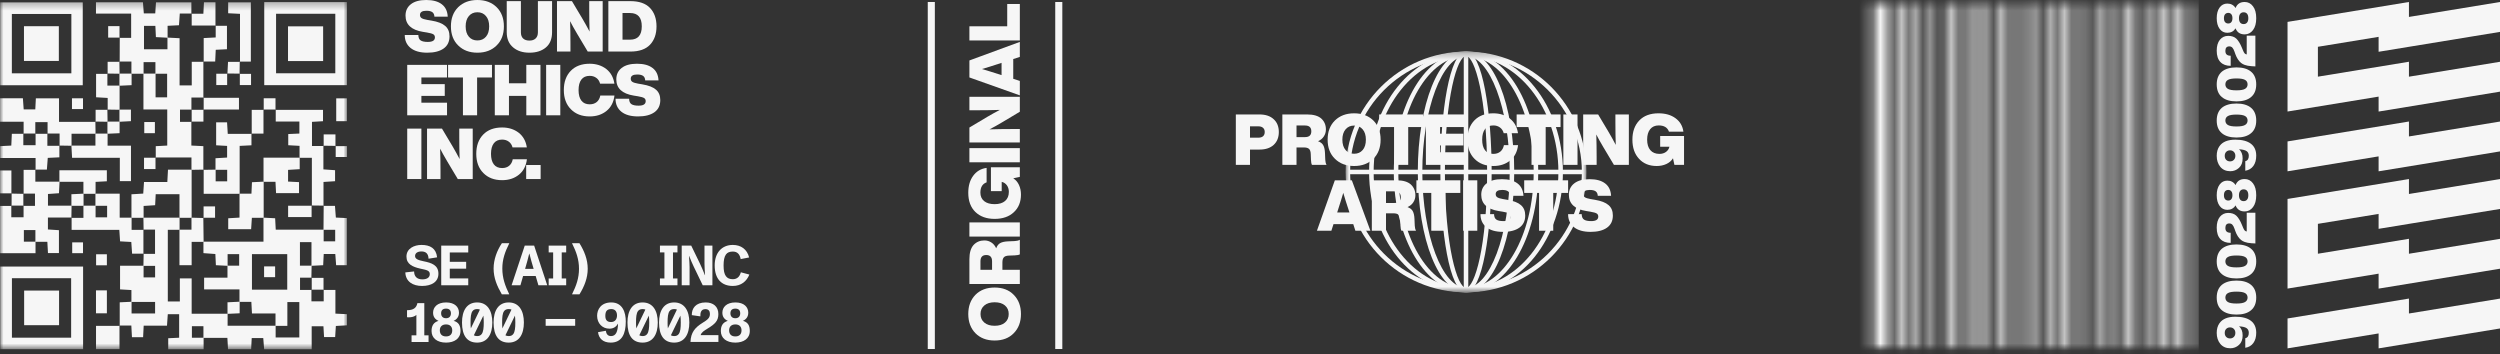 <svg width="353" height="50" viewBox="0 0 353 50" fill="none" xmlns="http://www.w3.org/2000/svg">
<rect x="0" y="0" width="353" height="50" fill="#333333" stroke="none"/>
<g clip-path="url(#clip0_642_3851)">
<mask id="mask0_642_3851" style="mask-type:luminance" maskUnits="userSpaceOnUse" x="0" y="0" width="49" height="50">
<path d="M49 0.28H0V49.316H49V0.28Z" fill="white"/>
</mask>
<g mask="url(#mask0_642_3851)">
<path d="M28.75 47.69V49.314H23.753V47.76C24.26 47.734 24.74 47.711 25.295 47.685V44.368H23.692C23.658 44.855 23.624 45.363 23.581 45.984H20.288C20.258 46.58 20.234 47.06 20.207 47.611H18.631C18.606 47.139 18.58 46.631 18.544 45.969H16.866L16.904 46.008V42.688C17.494 42.659 18.036 42.633 18.578 42.608C18.578 43.156 18.578 43.707 18.578 44.26H21.899V42.629H18.557V40.955C18.029 40.926 17.521 40.896 16.953 40.862V37.521C18.055 37.521 19.165 37.521 20.273 37.521C20.273 38.072 20.273 38.623 20.273 39.171H21.901V37.54H20.251C20.262 36.966 20.273 36.392 20.285 35.816L20.243 35.85H21.891V32.424H20.243L20.277 32.458C20.268 31.884 20.258 31.31 20.249 30.736C21.953 30.736 23.654 30.736 25.357 30.736C25.357 31.308 25.357 31.88 25.357 32.45H23.694V42.567H25.395V39.307H27.062V44.298H32.138V45.995C34.464 45.995 36.693 45.995 38.921 45.995C38.921 46.543 38.921 47.09 38.921 47.653H42.264V42.65H40.575V46.014H38.902V44.264H35.578C35.544 43.647 35.517 43.141 35.489 42.62H33.813V40.864H28.821V39.203H32.119C32.119 38.561 32.119 38.036 32.119 37.511C32.669 37.511 33.22 37.511 33.769 37.511V35.882H32.138V37.532C31.591 37.504 31.045 37.474 30.483 37.447C30.456 36.871 30.435 36.39 30.409 35.867C29.841 35.824 29.333 35.786 28.725 35.742V34.123H37.203V30.732C37.749 30.759 38.294 30.789 38.851 30.819C38.88 31.395 38.906 31.874 38.934 32.429C41.228 32.429 43.463 32.429 45.7 32.429C45.7 32.979 45.7 33.53 45.7 34.079H47.328V32.448H45.678L45.704 29.029L45.67 29.071H47.297C47.341 29.645 47.38 30.153 47.422 30.719C47.947 30.744 48.428 30.768 48.983 30.796V37.449H47.462C47.424 36.932 47.386 36.424 47.343 35.865H45.71C45.685 36.388 45.661 36.868 45.632 37.447C45.075 37.477 44.526 37.504 43.98 37.532C43.98 36.416 43.98 35.299 43.98 34.187H42.351V37.513H44.001L43.967 39.237L44.009 39.203H42.364V40.934H44.009L43.975 40.9V42.546H45.706V40.9L45.672 40.943H47.36V44.283C47.96 44.313 48.441 44.336 48.991 44.364V45.935C48.511 45.963 48.003 45.991 47.424 46.025C47.392 46.541 47.36 47.024 47.324 47.594H45.757C45.73 47.113 45.702 46.631 45.668 46.067H44.009V49.314H37.296C37.256 48.806 37.218 48.298 37.173 47.739H35.542C35.514 48.266 35.491 48.748 35.463 49.303H32.195C32.17 48.831 32.14 48.323 32.106 47.711C30.96 47.711 29.843 47.711 28.725 47.711C28.725 47.16 28.725 46.609 28.725 46.061H27.096V47.692H28.746L28.75 47.69ZM40.558 40.898V35.884H35.576V40.898H40.558Z" fill="#F6F6F6"/>
<path d="M16.898 8.722C16.902 7.584 16.907 6.447 16.911 5.309L16.873 5.347H18.518V1.92H13.551V0.306H20.181C20.222 0.824 20.262 1.333 20.307 1.89H21.921C21.955 1.405 21.989 0.897 22.027 0.318H27.022V1.941L27.064 1.907H25.387C25.344 2.528 25.308 3.034 25.272 3.565C24.689 3.593 24.183 3.619 23.664 3.644C23.664 4.282 23.664 4.803 23.664 5.326C23.12 5.298 22.573 5.269 22.014 5.239C21.987 4.663 21.963 4.184 21.938 3.655H20.332V6.953H23.645V5.307C24.192 5.335 24.738 5.364 25.357 5.396V12.06H27.075V8.724H28.759L28.716 8.69C28.716 10.397 28.716 12.103 28.716 13.81L28.759 13.776H27.028V15.507L27.062 15.473H25.416V17.204H27.062L27.02 17.17V20.551C27.619 20.581 28.1 20.606 28.714 20.636V23.985L28.757 23.951L27.035 23.979V22.237H21.955L21.993 22.275V20.64C22.622 20.606 23.103 20.581 23.615 20.553V15.458H20.254C20.254 13.689 20.254 12.043 20.254 10.395C20.826 10.395 21.398 10.395 21.967 10.395V13.742H23.598V10.414C22.999 10.414 22.474 10.414 21.946 10.414C21.946 9.872 21.946 9.33 21.946 8.775H20.273V10.412C19.701 10.412 19.129 10.412 18.557 10.414V8.692H16.854L16.896 8.726L16.898 8.722Z" fill="#F6F6F6"/>
<path d="M37.312 0.282H48.992V12.024H37.312V0.282ZM38.981 1.943V10.346H47.346V1.943H38.981Z" fill="#F6F6F6"/>
<path d="M11.733 37.638V49.306H0.03V37.638H11.733ZM10.045 47.681V39.282H1.682V47.681H10.047H10.045Z" fill="#F6F6F6"/>
<path d="M11.684 12.037H0.019V0.327H11.684V12.035V12.037ZM10.077 1.973H1.673V10.353H10.077V1.973Z" fill="#F6F6F6"/>
<path d="M5.016 34.125V35.752H0.011V29.075H1.631L1.597 29.033V30.678H3.328V29.033L3.294 29.067H4.94V27.336H3.294L3.336 27.37V23.987H5.025L4.991 23.944V25.648H8.41C8.382 26.192 8.355 26.736 8.327 27.283C7.727 27.325 7.221 27.359 6.773 27.391V29.037H10.107C10.098 29.611 10.088 30.185 10.079 30.759L10.113 30.717H6.766V32.399C7.249 32.431 7.755 32.465 8.321 32.503V35.737H6.773C6.747 35.263 6.717 34.753 6.685 34.14C6.103 34.14 5.55 34.14 4.999 34.14C4.999 33.59 4.999 33.039 4.999 32.49H3.37V34.121H5.02L5.016 34.125Z" fill="#F6F6F6"/>
<path d="M3.336 18.894V17.191H0V13.878H3.232C3.268 14.376 3.304 14.884 3.345 15.447H4.984C5.01 14.929 5.035 14.446 5.063 13.887H8.333V17.206H13.5L13.466 17.163C13.475 17.738 13.485 18.312 13.494 18.886H10.102V20.581C9.528 20.572 8.954 20.564 8.38 20.553L8.414 20.587V18.856H6.683L6.717 18.89V17.244H4.986V18.89L5.02 18.856H3.289L3.332 18.89L3.336 18.894Z" fill="#F6F6F6"/>
<path d="M45.664 20.572V23.917C46.242 23.957 46.748 23.991 47.312 24.032V25.586C46.81 25.618 46.302 25.652 45.679 25.692C45.679 26.843 45.679 27.959 45.679 29.075L45.713 29.033C45.141 29.026 44.569 29.02 43.997 29.014L44.035 29.052V22.277H42.296C42.296 21.727 42.296 21.176 42.296 20.593C41.683 20.559 41.175 20.532 40.701 20.506V18.928C41.277 18.903 41.783 18.879 42.274 18.856V17.157H38.934V15.471L38.9 15.513H45.609V17.114C45.136 17.142 44.628 17.172 44.052 17.206V20.612H45.702L45.664 20.574V20.572Z" fill="#F6F6F6"/>
<path d="M20.29 35.816H18.652C18.612 35.244 18.576 34.738 18.538 34.166C18.023 34.138 17.542 34.111 16.956 34.079C16.921 33.579 16.89 33.071 16.847 32.458H10.111C10.111 31.812 10.111 31.268 10.111 30.721L10.077 30.764H11.78V29.041C12.352 29.041 12.924 29.041 13.496 29.041C13.496 29.592 13.496 30.143 13.496 30.691H15.125V29.061H13.475C13.475 28.488 13.475 27.916 13.475 27.345H16.9V30.734H18.582V32.456H20.285L20.251 32.422V35.848L20.294 35.814L20.29 35.816Z" fill="#F6F6F6"/>
<path d="M28.719 23.981C29.295 23.972 29.873 23.963 30.45 23.955C30.45 24.506 30.45 25.056 30.45 25.605H32.079V23.974H30.428V22.345C31.017 22.309 31.502 22.279 32.068 22.245V20.602C31.6 20.576 31.092 20.547 30.52 20.515V17.276H32.062C32.089 17.746 32.121 18.256 32.159 18.903H35.54L35.506 18.86V20.515C34.875 20.547 34.396 20.572 33.839 20.6V27.366H28.759V23.949L28.717 23.983L28.719 23.981Z" fill="#F6F6F6"/>
<path d="M5.025 23.989V22.305H0.021V20.636C0.508 20.61 0.989 20.587 1.595 20.555C1.618 20.051 1.642 19.545 1.672 18.894C2.246 18.894 2.792 18.894 3.336 18.894L3.294 18.86V20.506H5.025V18.86L4.991 18.894H6.722L6.688 18.86V20.591H8.419L8.384 20.557V22.214C7.751 22.243 7.268 22.267 6.745 22.292C6.703 22.86 6.662 23.368 6.62 23.949H4.993L5.027 23.991L5.025 23.989Z" fill="#F6F6F6"/>
<path d="M33.888 8.732V1.954C33.293 1.924 32.787 1.898 32.217 1.871V0.321H35.419V8.698C34.888 8.698 34.369 8.698 33.85 8.698L33.888 8.732Z" fill="#F6F6F6"/>
<path d="M16.871 45.969V49.3H13.558V46.008C14.689 46.008 15.799 46.008 16.909 46.008L16.871 45.969Z" fill="#F6F6F6"/>
<path d="M30.422 3.644H32.047V6.951C31.534 6.976 31.056 7 30.463 7.03C30.439 7.542 30.414 8.046 30.384 8.69C29.81 8.69 29.263 8.69 28.719 8.69L28.761 8.725V5.375C29.406 5.341 29.912 5.315 30.456 5.288V3.604L30.422 3.646V3.644Z" fill="#F6F6F6"/>
<path d="M15.204 15.505V13.83C14.644 13.798 14.136 13.768 13.568 13.734V10.427H15.197L15.163 10.384V12.088H16.886C16.886 13.226 16.886 14.364 16.886 15.499C16.312 15.491 15.738 15.48 15.163 15.472L15.206 15.505H15.204Z" fill="#F6F6F6"/>
<path d="M27.024 1.941H28.715C28.742 1.39 28.77 0.882 28.8 0.312H30.424C30.424 1.411 30.424 2.528 30.424 3.644L30.459 3.602H27.067V1.907L27.024 1.941Z" fill="#F6F6F6"/>
<path d="M28.719 13.808H33.742V15.463H28.725L28.759 15.505V13.774L28.717 13.808H28.719Z" fill="#F6F6F6"/>
<path d="M48.988 17.111H47.476V13.887H48.988V17.111Z" fill="#F6F6F6"/>
<path d="M15.091 44.239H13.553V41H15.091V44.239Z" fill="#F6F6F6"/>
<path d="M35.542 18.903V15.511H37.237L37.203 15.469V18.861H35.508L35.542 18.903Z" fill="#F6F6F6"/>
<path d="M1.644 27.296H0.008V24.066H1.61C1.61 25.167 1.61 26.25 1.61 27.334L1.644 27.296Z" fill="#F6F6F6"/>
<path d="M37.237 15.511V13.876H38.9C38.9 14.412 38.9 14.963 38.9 15.511L38.934 15.469H37.203L37.237 15.511Z" fill="#F6F6F6"/>
<path d="M1.633 29.076C1.637 28.482 1.64 27.891 1.644 27.298C1.644 27.298 1.61 27.336 1.61 27.334C2.186 27.346 2.762 27.359 3.339 27.372L3.296 27.338V29.069L3.33 29.035H1.599L1.633 29.078V29.076Z" fill="#F6F6F6"/>
<path d="M47.365 20.634H49V22.171H47.401C47.401 21.633 47.401 21.114 47.401 20.596L47.367 20.634H47.365Z" fill="#F6F6F6"/>
<path d="M45.702 20.61V18.975H47.367C47.367 19.537 47.367 20.085 47.367 20.634C47.367 20.634 47.401 20.596 47.401 20.598C46.823 20.591 46.244 20.583 45.664 20.574L45.702 20.613V20.61Z" fill="#F6F6F6"/>
<path d="M32.074 10.374V12.009H30.537V10.41C31.075 10.41 31.594 10.41 32.112 10.41L32.074 10.376V10.374Z" fill="#F6F6F6"/>
<path d="M11.721 34.223V35.748H10.196V34.223H11.721Z" fill="#F6F6F6"/>
<path d="M15.091 37.46H13.57V35.903H15.091V37.46Z" fill="#F6F6F6"/>
<path d="M15.197 10.425V8.722C15.81 8.722 16.354 8.722 16.901 8.722L16.858 8.688C16.866 9.262 16.875 9.836 16.886 10.41C16.311 10.402 15.737 10.391 15.163 10.383L15.197 10.425Z" fill="#F6F6F6"/>
<path d="M28.725 15.462V17.166C28.113 17.166 27.569 17.166 27.022 17.166L27.064 17.2V15.469L27.03 15.503H28.762L28.728 15.46L28.725 15.462Z" fill="#F6F6F6"/>
<path d="M33.828 10.434H35.447V12.007H33.864V10.395L33.826 10.434H33.828Z" fill="#F6F6F6"/>
<path d="M43.978 39.239H45.681C45.681 39.852 45.681 40.396 45.681 40.943L45.715 40.9H43.984L44.018 40.934V39.203L43.976 39.237L43.978 39.239Z" fill="#F6F6F6"/>
<path d="M16.911 5.311H15.274V3.691H16.873C16.873 4.254 16.873 4.801 16.873 5.347L16.911 5.309V5.311Z" fill="#F6F6F6"/>
<path d="M10.162 15.401V13.88H11.719V15.401H10.162Z" fill="#F6F6F6"/>
<path d="M13.5 17.208V15.505C14.113 15.505 14.657 15.505 15.204 15.505L15.161 15.471C15.17 16.045 15.18 16.619 15.189 17.193C14.615 17.185 14.04 17.176 13.466 17.166L13.5 17.208Z" fill="#F6F6F6"/>
<path d="M33.867 10.397C33.269 10.391 32.674 10.383 32.076 10.376C32.076 10.376 32.114 10.41 32.112 10.41C32.138 9.889 32.166 9.368 32.197 8.732C32.784 8.732 33.337 8.732 33.888 8.732C33.888 8.732 33.85 8.698 33.852 8.698C33.846 9.277 33.837 9.855 33.828 10.436L33.867 10.397Z" fill="#F6F6F6"/>
<path d="M25.342 32.431H27.037V30.736L28.747 30.783L28.709 30.745C28.723 31.878 28.738 33.014 28.751 34.147H27.06V37.446H25.34V32.431H25.342Z" fill="#F6F6F6"/>
<path d="M33.839 42.603V44.236C33.208 44.266 32.665 44.292 32.123 44.317V42.684C32.755 42.654 33.297 42.629 33.839 42.601V42.603Z" fill="#F6F6F6"/>
<path d="M18.561 30.757V27.434C19.152 27.398 19.633 27.368 20.226 27.334C20.258 26.838 20.292 26.328 20.334 25.701H23.626C23.658 25.103 23.683 24.623 23.72 23.955H27.058C27.058 26.222 27.058 28.491 27.058 30.757H25.342V27.421H21.985C21.959 27.925 21.936 28.406 21.906 28.975C21.385 29.009 20.879 29.041 20.277 29.08V30.757C19.705 30.757 19.133 30.757 18.561 30.757Z" fill="#F6F6F6"/>
<path d="M33.82 27.345H35.504C35.528 26.83 35.549 26.326 35.577 25.73C36.145 25.703 36.689 25.675 37.231 25.65V30.758H35.564C35.53 31.29 35.496 31.798 35.46 32.364H32.225V30.82C32.699 30.792 33.21 30.76 33.82 30.724V27.347V27.345Z" fill="#F6F6F6"/>
<path d="M28.746 30.783V29.145H30.367V30.745C29.803 30.745 29.256 30.745 28.71 30.745L28.748 30.783H28.746Z" fill="#F6F6F6"/>
<path d="M37.209 25.671V22.26H42.318V23.887C41.727 23.923 41.242 23.953 40.676 23.987V25.637C41.144 25.661 41.652 25.686 42.222 25.716V27.266H38.979C38.956 26.792 38.93 26.286 38.898 25.674H37.209V25.671Z" fill="#F6F6F6"/>
<path d="M43.997 29.014V30.653H40.682V29.052C41.813 29.052 42.923 29.052 44.035 29.052L43.997 29.014Z" fill="#F6F6F6"/>
<path d="M38.847 37.615V39.135H37.29V37.615H38.847Z" fill="#F6F6F6"/>
<path d="M13.475 18.869C14.047 18.869 14.618 18.869 15.191 18.869V20.568H18.493V25.575H16.919V22.286H10.177C10.143 21.658 10.113 21.112 10.083 20.563H13.475V18.869Z" fill="#F6F6F6"/>
<path d="M13.495 27.366H11.778V25.671H8.386V24.046H15.087V25.597C14.617 25.622 14.107 25.65 13.495 25.682V27.368V27.366Z" fill="#F6F6F6"/>
<path d="M16.864 12.107C16.864 11.535 16.864 10.963 16.864 10.391H18.581V12.024C17.949 12.054 17.407 12.079 16.864 12.107Z" fill="#F6F6F6"/>
<path d="M21.957 22.233V23.87H20.336V22.271C20.9 22.271 21.447 22.271 21.993 22.271L21.955 22.233H21.957Z" fill="#F6F6F6"/>
<path d="M15.169 17.172H16.886V18.805C16.254 18.835 15.712 18.86 15.169 18.886V17.17V17.172Z" fill="#F6F6F6"/>
<path d="M20.371 17.231H21.87V18.805H20.371V17.231Z" fill="#F6F6F6"/>
<path d="M16.864 17.194V15.477H18.487V17.108C17.957 17.136 17.411 17.164 16.864 17.194Z" fill="#F6F6F6"/>
<path d="M40.667 8.622V3.72H45.626V8.622H40.667Z" fill="#F6F6F6"/>
<path d="M8.34 41.028V45.917H3.409V41.028H8.34Z" fill="#F6F6F6"/>
<path d="M3.385 8.605V3.701H8.308V8.605H3.385Z" fill="#F6F6F6"/>
<path d="M11.799 27.345C11.799 27.917 11.799 28.489 11.799 29.061H10.083V27.427C10.715 27.398 11.257 27.372 11.799 27.345Z" fill="#F6F6F6"/>
</g>
<path d="M59.592 40.376C58.304 40.376 57.28 39.776 57.232 38.464L58.472 38.328C58.472 39.088 58.944 39.448 59.632 39.448C60.264 39.448 60.688 39.2 60.688 38.696C60.688 38.16 60.152 38.112 59.336 37.928C58.256 37.68 57.392 37.296 57.392 36.224C57.392 35.08 58.496 34.584 59.512 34.584C60.728 34.584 61.584 35.056 61.72 36.336L60.512 36.528C60.48 35.776 60.096 35.504 59.504 35.504C58.968 35.504 58.608 35.736 58.608 36.152C58.608 36.576 59.064 36.736 59.8 36.888C60.96 37.12 61.904 37.44 61.904 38.648C61.904 39.84 60.888 40.376 59.592 40.376Z" fill="#F6F6F6"/>
<path d="M62.301 40.28V34.68H66.117V35.648H63.509V36.968H65.821V37.936H63.509V39.312H66.117V40.28H62.301Z" fill="#F6F6F6"/>
<path d="M70.857 41.56C70.185 40.4 69.697 39.256 69.697 37.912C69.697 36.656 70.169 35.376 70.865 34.344H71.897L71.905 34.368C71.297 35.568 70.929 36.64 70.929 37.912C70.929 39.28 71.329 40.36 71.897 41.536L71.889 41.56H70.857Z" fill="#F6F6F6"/>
<path d="M72.238 40.28L74.094 34.68H75.422L77.27 40.28H76.022L75.638 38.968H73.862L73.486 40.28H72.238ZM74.142 37.968H75.35L75.03 36.872C74.966 36.64 74.83 36.168 74.75 35.816H74.726C74.638 36.192 74.558 36.52 74.454 36.872L74.142 37.968Z" fill="#F6F6F6"/>
<path d="M77.473 40.28V39.32H78.105V35.64H77.473V34.68H79.945V35.64H79.313V39.32H79.945V40.28H77.473Z" fill="#F6F6F6"/>
<path d="M80.778 41.536C81.37 40.344 81.754 39.272 81.754 37.952C81.754 36.632 81.37 35.552 80.778 34.368L80.786 34.344H81.818C82.506 35.44 82.986 36.648 82.986 37.952C82.986 39.248 82.506 40.464 81.818 41.56H80.786L80.778 41.536Z" fill="#F6F6F6"/>
<path d="M58.112 48.288V47.352H58.792V44.464C58.528 44.712 58.128 44.808 57.72 44.808C57.64 44.808 57.552 44.8 57.472 44.792V43.8C58.336 43.8 58.8 43.504 58.936 42.8H59.912V47.352H60.512V48.288H58.112Z" fill="#F6F6F6"/>
<path d="M62.983 48.376C61.735 48.376 60.935 47.752 60.935 46.736C60.935 45.984 61.231 45.512 61.919 45.304C61.439 45.096 61.151 44.736 61.151 44.152C61.151 43.384 61.735 42.704 62.991 42.704C64.239 42.704 64.807 43.384 64.807 44.152C64.807 44.728 64.503 45.104 64.047 45.304C64.767 45.488 65.023 45.992 65.023 46.728C65.023 47.808 64.151 48.376 62.983 48.376ZM62.103 46.64C62.103 47.184 62.407 47.504 62.983 47.504C63.559 47.504 63.855 47.184 63.855 46.64C63.855 46.144 63.559 45.808 62.983 45.808C62.431 45.808 62.103 46.12 62.103 46.64ZM62.287 44.248C62.287 44.632 62.503 44.936 62.983 44.936C63.455 44.936 63.671 44.632 63.671 44.248C63.671 43.84 63.463 43.576 62.983 43.576C62.479 43.576 62.287 43.848 62.287 44.248Z" fill="#F6F6F6"/>
<path d="M67.371 48.376C65.963 48.376 65.235 47.408 65.235 45.536C65.235 43.872 65.915 42.704 67.371 42.704C68.827 42.704 69.515 43.88 69.515 45.536C69.515 47.216 68.827 48.376 67.371 48.376ZM66.443 45.536C66.443 45.856 66.451 46.136 66.483 46.368L67.763 43.712C67.651 43.664 67.523 43.64 67.371 43.64C67.067 43.64 66.859 43.736 66.715 43.936C66.499 44.232 66.443 44.768 66.443 45.536ZM66.907 47.344C67.035 47.416 67.187 47.456 67.371 47.456C67.667 47.456 67.875 47.36 68.019 47.16C68.243 46.856 68.307 46.312 68.307 45.536C68.307 45.152 68.291 44.832 68.251 44.568L66.907 47.344Z" fill="#F6F6F6"/>
<path d="M71.829 48.376C70.421 48.376 69.693 47.408 69.693 45.536C69.693 43.872 70.373 42.704 71.829 42.704C73.285 42.704 73.973 43.88 73.973 45.536C73.973 47.216 73.285 48.376 71.829 48.376ZM70.901 45.536C70.901 45.856 70.909 46.136 70.941 46.368L72.221 43.712C72.109 43.664 71.981 43.64 71.829 43.64C71.525 43.64 71.317 43.736 71.173 43.936C70.957 44.232 70.901 44.768 70.901 45.536ZM71.365 47.344C71.493 47.416 71.645 47.456 71.829 47.456C72.125 47.456 72.333 47.36 72.477 47.16C72.701 46.856 72.765 46.312 72.765 45.536C72.765 45.152 72.749 44.832 72.709 44.568L71.365 47.344Z" fill="#F6F6F6"/>
<path d="M77.047 46V45.04H81.215V46H77.047Z" fill="#F6F6F6"/>
<path d="M86.233 48.376C85.161 48.376 84.553 47.808 84.441 46.904L85.545 46.704C85.601 47.112 85.785 47.456 86.281 47.456C86.969 47.456 87.241 46.816 87.265 45.696C87.025 46.12 86.641 46.408 86.057 46.408C85.041 46.408 84.313 45.656 84.313 44.584C84.313 43.712 84.849 42.704 86.313 42.704C87.929 42.704 88.361 44.144 88.361 45.384C88.361 47.152 87.801 48.376 86.233 48.376ZM85.473 44.6C85.473 45.144 85.689 45.472 86.281 45.472C86.841 45.472 87.121 45.064 87.121 44.544C87.121 44.104 86.937 43.64 86.321 43.64C85.697 43.64 85.473 43.96 85.473 44.6Z" fill="#F6F6F6"/>
<path d="M90.734 48.376C89.326 48.376 88.598 47.408 88.598 45.536C88.598 43.872 89.278 42.704 90.734 42.704C92.19 42.704 92.878 43.88 92.878 45.536C92.878 47.216 92.19 48.376 90.734 48.376ZM89.806 45.536C89.806 45.856 89.814 46.136 89.846 46.368L91.126 43.712C91.014 43.664 90.886 43.64 90.734 43.64C90.43 43.64 90.222 43.736 90.078 43.936C89.862 44.232 89.806 44.768 89.806 45.536ZM90.27 47.344C90.398 47.416 90.55 47.456 90.734 47.456C91.03 47.456 91.238 47.36 91.382 47.16C91.606 46.856 91.67 46.312 91.67 45.536C91.67 45.152 91.654 44.832 91.614 44.568L90.27 47.344Z" fill="#F6F6F6"/>
<path d="M95.191 48.376C93.783 48.376 93.055 47.408 93.055 45.536C93.055 43.872 93.735 42.704 95.191 42.704C96.647 42.704 97.335 43.88 97.335 45.536C97.335 47.216 96.647 48.376 95.191 48.376ZM94.263 45.536C94.263 45.856 94.271 46.136 94.303 46.368L95.583 43.712C95.471 43.664 95.343 43.64 95.191 43.64C94.887 43.64 94.679 43.736 94.535 43.936C94.319 44.232 94.263 44.768 94.263 45.536ZM94.727 47.344C94.855 47.416 95.007 47.456 95.191 47.456C95.487 47.456 95.695 47.36 95.839 47.16C96.063 46.856 96.127 46.312 96.127 45.536C96.127 45.152 96.111 44.832 96.071 44.568L94.727 47.344Z" fill="#F6F6F6"/>
<path d="M97.497 48.28C97.545 46.928 98.153 46.24 99.177 45.6C99.849 45.176 100.241 44.936 100.241 44.328C100.241 43.944 100.065 43.648 99.609 43.648C98.977 43.648 98.873 44.16 98.889 44.672L97.681 44.496C97.665 43.544 98.233 42.704 99.641 42.704C100.721 42.704 101.433 43.288 101.433 44.352C101.433 45.312 100.937 45.76 99.977 46.352C99.409 46.704 99.049 46.912 98.929 47.32H101.441V48.28H97.497Z" fill="#F6F6F6"/>
<path d="M103.831 48.376C102.583 48.376 101.783 47.752 101.783 46.736C101.783 45.984 102.079 45.512 102.767 45.304C102.287 45.096 101.999 44.736 101.999 44.152C101.999 43.384 102.583 42.704 103.839 42.704C105.087 42.704 105.655 43.384 105.655 44.152C105.655 44.728 105.351 45.104 104.895 45.304C105.615 45.488 105.871 45.992 105.871 46.728C105.871 47.808 104.999 48.376 103.831 48.376ZM102.951 46.64C102.951 47.184 103.255 47.504 103.831 47.504C104.407 47.504 104.703 47.184 104.703 46.64C104.703 46.144 104.407 45.808 103.831 45.808C103.279 45.808 102.951 46.12 102.951 46.64ZM103.135 44.248C103.135 44.632 103.351 44.936 103.831 44.936C104.303 44.936 104.519 44.632 104.519 44.248C104.519 43.84 104.311 43.576 103.831 43.576C103.327 43.576 103.135 43.848 103.135 44.248Z" fill="#F6F6F6"/>
<path d="M93.185 40.28V39.32H93.817V35.64H93.185V34.68H95.657V35.64H95.025V39.32H95.657V40.28H93.185Z" fill="#F6F6F6"/>
<path d="M96.257 40.28V34.68H97.601L98.833 37.224C98.993 37.552 99.337 38.336 99.529 38.848H99.553C99.513 38.312 99.473 37.56 99.473 37.232V34.68H100.593V40.28H99.225L97.937 37.608C97.785 37.288 97.481 36.608 97.313 36.152H97.289C97.337 36.768 97.369 37.504 97.369 37.704V40.28H96.257Z" fill="#F6F6F6"/>
<path d="M103.473 40.376C101.929 40.376 100.913 39.424 100.913 37.48C100.913 35.68 101.929 34.584 103.473 34.584C104.617 34.584 105.489 35.192 105.777 36.352L104.585 36.584C104.457 35.88 104.097 35.52 103.481 35.52C103.041 35.52 102.713 35.64 102.505 35.928C102.273 36.248 102.169 36.76 102.169 37.48C102.169 38.216 102.273 38.68 102.497 38.992C102.713 39.288 103.025 39.424 103.473 39.424C104.097 39.424 104.457 39.04 104.609 38.448L105.809 38.768C105.433 39.712 104.657 40.376 103.473 40.376Z" fill="#F6F6F6"/>
<path d="M60.33 7.44C59.31 7.44 58.523 7.217 57.97 6.77C57.423 6.323 57.15 5.713 57.15 4.94H59.07C59.077 5.313 59.187 5.57 59.4 5.71C59.613 5.85 59.95 5.92 60.41 5.92C61.077 5.92 61.41 5.707 61.41 5.28C61.41 5.08 61.333 4.933 61.18 4.84C61.027 4.747 60.73 4.663 60.29 4.59L59.73 4.5C58.083 4.233 57.26 3.467 57.26 2.2C57.26 1.527 57.51 0.993 58.01 0.6C58.517 0.2 59.24 0 60.18 0C61.127 0 61.86 0.2 62.38 0.6C62.9 0.993 63.18 1.577 63.22 2.35H61.34C61.327 2.063 61.23 1.853 61.05 1.72C60.87 1.587 60.59 1.52 60.21 1.52C59.603 1.52 59.3 1.717 59.3 2.11C59.3 2.31 59.377 2.46 59.53 2.56C59.683 2.66 59.953 2.743 60.34 2.81L60.93 2.91C61.817 3.057 62.46 3.307 62.86 3.66C63.267 4.007 63.47 4.497 63.47 5.13C63.47 5.883 63.193 6.457 62.64 6.85C62.087 7.243 61.317 7.44 60.33 7.44Z" fill="#F6F6F6"/>
<path d="M70.12 6.42C69.433 7.1 68.53 7.44 67.41 7.44C66.29 7.44 65.387 7.1 64.7 6.42C64.013 5.753 63.67 4.853 63.67 3.72C63.67 2.593 64.013 1.69 64.7 1.01C65.393 0.337 66.297 0 67.41 0C68.523 0 69.427 0.337 70.12 1.01C70.807 1.69 71.15 2.593 71.15 3.72C71.15 4.853 70.807 5.753 70.12 6.42ZM66.2 5.18C66.5 5.533 66.903 5.71 67.41 5.71C67.917 5.71 68.32 5.533 68.62 5.18C68.92 4.833 69.07 4.347 69.07 3.72C69.07 3.107 68.92 2.623 68.62 2.27C68.32 1.91 67.917 1.73 67.41 1.73C66.903 1.73 66.5 1.91 66.2 2.27C65.9 2.623 65.75 3.107 65.75 3.72C65.75 4.347 65.9 4.833 66.2 5.18Z" fill="#F6F6F6"/>
<path d="M74.751 7.44C73.804 7.44 73.037 7.19 72.451 6.69C71.851 6.19 71.551 5.477 71.551 4.55V0.16H73.551V4.57C73.551 4.943 73.654 5.23 73.861 5.43C74.074 5.63 74.371 5.73 74.751 5.73C75.131 5.73 75.424 5.63 75.631 5.43C75.844 5.23 75.951 4.943 75.951 4.57V0.16H77.951V4.55C77.951 5.49 77.661 6.207 77.081 6.7C76.494 7.193 75.718 7.44 74.751 7.44Z" fill="#F6F6F6"/>
<path d="M83.198 1.32V0.16H85.098V7.28H82.988L81.478 4.75C81.071 4.063 80.745 3.477 80.498 2.99C80.531 3.97 80.548 5.013 80.548 6.12V7.28H78.648V0.16H80.758L82.268 2.69C82.628 3.303 82.955 3.893 83.248 4.46C83.215 3.48 83.198 2.433 83.198 1.32Z" fill="#F6F6F6"/>
<path d="M85.899 0.16H89.009C90.242 0.16 91.166 0.48 91.779 1.12C92.392 1.767 92.699 2.633 92.699 3.72C92.699 4.807 92.392 5.673 91.779 6.32C91.166 6.96 90.242 7.28 89.009 7.28H85.899V0.16ZM87.899 5.6H88.969C90.069 5.6 90.619 4.973 90.619 3.72C90.619 2.467 90.069 1.84 88.969 1.84H87.899V5.6Z" fill="#F6F6F6"/>
<path d="M63.12 9.16V10.94H59.5V11.88H62.8V13.54H59.5V14.5H63.12V16.28H57.5V9.16H63.12Z" fill="#F6F6F6"/>
<path d="M63.267 9.16H69.467V10.94H67.367V16.28H65.367V10.94H63.267V9.16Z" fill="#F6F6F6"/>
<path d="M74.314 11.76V9.16H76.314V16.28H74.314V13.54H71.864V16.28H69.864V9.16H71.864V11.76H74.314Z" fill="#F6F6F6"/>
<path d="M79.115 16.28H77.115V9.16H79.115V16.28Z" fill="#F6F6F6"/>
<path d="M83.263 16.44C82.156 16.44 81.273 16.103 80.613 15.43C79.946 14.763 79.613 13.86 79.613 12.72C79.613 11.58 79.939 10.673 80.593 10C81.24 9.333 82.129 9 83.263 9C84.176 9 84.956 9.247 85.603 9.74C86.236 10.24 86.62 10.93 86.753 11.81H84.733C84.639 11.457 84.463 11.187 84.203 11C83.943 10.807 83.629 10.71 83.263 10.71C82.749 10.71 82.359 10.883 82.093 11.23C81.826 11.577 81.693 12.073 81.693 12.72C81.693 13.367 81.826 13.863 82.093 14.21C82.359 14.557 82.749 14.73 83.263 14.73C83.663 14.73 83.993 14.623 84.253 14.41C84.519 14.19 84.689 13.883 84.763 13.49H86.763C86.65 14.423 86.276 15.147 85.643 15.66C85.003 16.18 84.21 16.44 83.263 16.44Z" fill="#F6F6F6"/>
<path d="M90.092 16.44C89.072 16.44 88.285 16.217 87.732 15.77C87.185 15.323 86.912 14.713 86.912 13.94H88.832C88.838 14.313 88.948 14.57 89.162 14.71C89.375 14.85 89.712 14.92 90.172 14.92C90.838 14.92 91.172 14.707 91.172 14.28C91.172 14.08 91.095 13.933 90.942 13.84C90.788 13.747 90.492 13.663 90.052 13.59L89.492 13.5C87.845 13.233 87.022 12.467 87.022 11.2C87.022 10.527 87.272 9.993 87.772 9.6C88.278 9.2 89.002 9 89.942 9C90.888 9 91.622 9.2 92.142 9.6C92.662 9.993 92.942 10.577 92.982 11.35H91.102C91.088 11.063 90.992 10.853 90.812 10.72C90.632 10.587 90.352 10.52 89.972 10.52C89.365 10.52 89.062 10.717 89.062 11.11C89.062 11.31 89.138 11.46 89.292 11.56C89.445 11.66 89.715 11.743 90.102 11.81L90.692 11.91C91.578 12.057 92.222 12.307 92.622 12.66C93.028 13.007 93.232 13.497 93.232 14.13C93.232 14.883 92.955 15.457 92.402 15.85C91.848 16.243 91.078 16.44 90.092 16.44Z" fill="#F6F6F6"/>
<path d="M59.5 25.28H57.5V18.16H59.5V25.28Z" fill="#F6F6F6"/>
<path d="M64.848 19.32V18.16H66.748V25.28H64.638L63.128 22.75C62.721 22.063 62.395 21.477 62.148 20.99C62.181 21.97 62.198 23.013 62.198 24.12V25.28H60.298V18.16H62.408L63.918 20.69C64.278 21.303 64.605 21.893 64.898 22.46C64.865 21.48 64.848 20.433 64.848 19.32Z" fill="#F6F6F6"/>
<path d="M70.899 25.44C69.792 25.44 68.909 25.103 68.249 24.43C67.582 23.763 67.249 22.86 67.249 21.72C67.249 20.58 67.576 19.673 68.229 19C68.876 18.333 69.766 18 70.899 18C71.812 18 72.592 18.247 73.239 18.74C73.872 19.24 74.256 19.93 74.389 20.81H72.369C72.276 20.457 72.099 20.187 71.839 20C71.579 19.807 71.266 19.71 70.899 19.71C70.386 19.71 69.996 19.883 69.729 20.23C69.462 20.577 69.329 21.073 69.329 21.72C69.329 22.367 69.462 22.863 69.729 23.21C69.996 23.557 70.386 23.73 70.899 23.73C71.299 23.73 71.629 23.623 71.889 23.41C72.156 23.19 72.326 22.883 72.399 22.49H74.399C74.286 23.423 73.912 24.147 73.279 24.66C72.639 25.18 71.846 25.44 70.899 25.44Z" fill="#F6F6F6"/>
<path d="M76.337 25.28H74.297V23.3H76.337V25.28Z" fill="#F6F6F6"/>
<path d="M143.14 41.63C143.82 42.317 144.16 43.22 144.16 44.34C144.16 45.46 143.82 46.363 143.14 47.05C142.474 47.737 141.574 48.08 140.44 48.08C139.314 48.08 138.41 47.737 137.73 47.05C137.057 46.357 136.72 45.453 136.72 44.34C136.72 43.227 137.057 42.323 137.73 41.63C138.41 40.943 139.314 40.6 140.44 40.6C141.574 40.6 142.474 40.943 143.14 41.63ZM141.9 45.55C142.254 45.25 142.43 44.847 142.43 44.34C142.43 43.833 142.254 43.43 141.9 43.13C141.554 42.83 141.067 42.68 140.44 42.68C139.827 42.68 139.344 42.83 138.99 43.13C138.63 43.43 138.45 43.833 138.45 44.34C138.45 44.847 138.63 45.25 138.99 45.55C139.344 45.85 139.827 46 140.44 46C141.067 46 141.554 45.85 141.9 45.55Z" fill="#F6F6F6"/>
<path d="M142.33 34.079L143.28 34.039C143.574 34.026 143.814 33.966 144 33.859V35.919C143.847 35.999 143.607 36.046 143.28 36.059L142.47 36.089C142.11 36.102 141.867 36.186 141.74 36.339C141.607 36.486 141.54 36.726 141.54 37.059V38.099H144V40.099H136.88V36.599C136.88 35.693 137.077 35.023 137.47 34.589C137.87 34.163 138.377 33.949 138.99 33.949C139.357 33.949 139.687 34.046 139.98 34.239C140.274 34.426 140.5 34.699 140.66 35.059C140.794 34.699 140.987 34.453 141.24 34.319C141.494 34.179 141.857 34.099 142.33 34.079ZM138.44 38.099H140.08V36.899C140.08 36.306 139.807 36.009 139.26 36.009C138.714 36.009 138.44 36.306 138.44 36.899V38.099Z" fill="#F6F6F6"/>
<path d="M144 31.405V33.405H136.88V31.405H144Z" fill="#F6F6F6"/>
<path d="M141.44 26.987H139.92V23.617H144V24.977L143.07 25.177C143.424 25.397 143.694 25.71 143.88 26.117C144.067 26.523 144.16 26.977 144.16 27.477C144.16 28.517 143.824 29.347 143.15 29.967C142.484 30.593 141.58 30.907 140.44 30.907C139.3 30.907 138.394 30.58 137.72 29.927C137.054 29.28 136.72 28.377 136.72 27.217C136.72 26.25 136.95 25.453 137.41 24.827C137.877 24.187 138.51 23.813 139.31 23.707V25.747C138.724 25.953 138.43 26.437 138.43 27.197C138.43 27.71 138.607 28.11 138.96 28.397C139.314 28.683 139.807 28.827 140.44 28.827C141.074 28.827 141.567 28.677 141.92 28.377C142.274 28.07 142.45 27.64 142.45 27.087C142.45 26.733 142.36 26.43 142.18 26.177C141.994 25.917 141.747 25.75 141.44 25.677V26.987Z" fill="#F6F6F6"/>
<path d="M144 20.916V22.916H136.88V20.916H144Z" fill="#F6F6F6"/>
<path d="M138.04 15.568H136.88V13.668H144V15.778L141.47 17.288C140.784 17.695 140.197 18.021 139.71 18.268C140.69 18.235 141.734 18.218 142.84 18.218H144V20.118H136.88V18.008L139.41 16.498C140.024 16.138 140.614 15.811 141.18 15.518C140.2 15.551 139.154 15.568 138.04 15.568Z" fill="#F6F6F6"/>
<path d="M144 5.916V8.036L143.07 8.336V11.126L144 11.426V13.466L136.88 10.936V8.536L144 5.916ZM139.78 10.086L141.42 10.606V8.876L139.78 9.406C139.207 9.592 138.83 9.706 138.65 9.746C139.204 9.912 139.58 10.026 139.78 10.086Z" fill="#F6F6F6"/>
<path d="M136.88 3.713H142.22V0.563H144V5.713H136.88V3.713Z" fill="#F6F6F6"/>
<path fill-rule="evenodd" clip-rule="evenodd" d="M149 49.28V0.28H150V49.28H149Z" fill="#F6F6F6"/>
<path fill-rule="evenodd" clip-rule="evenodd" d="M131 49.28V0.28H132V49.28H131Z" fill="#F6F6F6"/>
<path d="M313.39 45.636C313.82 45.026 314.57 44.721 315.64 44.721C316.595 44.721 317.325 44.913 317.83 45.298C318.33 45.678 318.58 46.241 318.58 46.986C318.58 47.576 318.445 48.058 318.175 48.433C317.905 48.803 317.525 49.028 317.035 49.108V47.758C317.365 47.683 317.53 47.431 317.53 47.001C317.53 46.696 317.425 46.473 317.215 46.333C317 46.188 316.643 46.103 316.143 46.078C316.488 46.363 316.66 46.793 316.66 47.368C316.66 47.948 316.488 48.393 316.143 48.703C315.798 49.018 315.39 49.176 314.92 49.176C314.325 49.176 313.855 48.971 313.51 48.561C313.17 48.146 313 47.628 313 47.008C313 46.458 313.13 46.001 313.39 45.636ZM315.415 47.578C315.56 47.433 315.633 47.243 315.633 47.008C315.633 46.773 315.56 46.583 315.415 46.438C315.275 46.298 315.098 46.228 314.883 46.228C314.663 46.228 314.483 46.298 314.343 46.438C314.203 46.578 314.133 46.768 314.133 47.008C314.133 47.248 314.203 47.438 314.343 47.578C314.483 47.718 314.663 47.788 314.883 47.788C315.098 47.788 315.275 47.718 315.415 47.578Z" fill="#F6F6F6"/>
<path d="M317.853 40.225C318.338 40.635 318.58 41.233 318.58 42.018C318.58 42.803 318.338 43.398 317.853 43.803C317.378 44.213 316.69 44.418 315.79 44.418C314.895 44.418 314.205 44.213 313.72 43.803C313.24 43.398 313 42.803 313 42.018C313 41.238 313.24 40.64 313.72 40.225C314.21 39.82 314.9 39.618 315.79 39.618C316.685 39.618 317.373 39.82 317.853 40.225ZM317.358 42.018C317.358 41.728 317.238 41.515 316.998 41.38C316.758 41.245 316.355 41.178 315.79 41.178C315.23 41.178 314.83 41.245 314.59 41.38C314.345 41.515 314.223 41.728 314.223 42.018C314.223 42.293 314.34 42.503 314.575 42.648C314.81 42.788 315.215 42.858 315.79 42.858C316.365 42.858 316.768 42.788 316.998 42.648C317.238 42.508 317.358 42.298 317.358 42.018Z" fill="#F6F6F6"/>
<path d="M317.853 35.124C318.338 35.534 318.58 36.131 318.58 36.916C318.58 37.701 318.338 38.296 317.853 38.701C317.378 39.111 316.69 39.316 315.79 39.316C314.895 39.316 314.205 39.111 313.72 38.701C313.24 38.296 313 37.701 313 36.916C313 36.136 313.24 35.539 313.72 35.124C314.21 34.719 314.9 34.516 315.79 34.516C316.685 34.516 317.373 34.719 317.853 35.124ZM317.358 36.916C317.358 36.626 317.238 36.414 316.998 36.279C316.758 36.144 316.355 36.076 315.79 36.076C315.23 36.076 314.83 36.144 314.59 36.279C314.345 36.414 314.223 36.626 314.223 36.916C314.223 37.191 314.34 37.401 314.575 37.546C314.81 37.686 315.215 37.756 315.79 37.756C316.365 37.756 316.768 37.686 316.998 37.546C317.238 37.406 317.358 37.196 317.358 36.916Z" fill="#F6F6F6"/>
<path d="M317.238 32.689V30.034H318.46V34.376L317.92 34.346C317.53 34.321 317.203 34.259 316.938 34.159C316.753 34.094 316.585 34.001 316.435 33.881C316.095 33.601 315.825 33.181 315.625 32.621L315.513 32.299C315.418 32.024 315.315 31.831 315.205 31.721C315.095 31.606 314.953 31.549 314.778 31.549C314.408 31.549 314.223 31.761 314.223 32.186C314.223 32.421 314.285 32.594 314.41 32.704C314.53 32.814 314.718 32.869 314.973 32.869V34.294C314.353 34.299 313.87 34.121 313.525 33.761C313.175 33.401 313 32.864 313 32.149C313 31.494 313.15 30.981 313.45 30.611C313.755 30.246 314.145 30.064 314.62 30.064C315.11 30.064 315.495 30.196 315.775 30.461C316.06 30.741 316.318 31.161 316.548 31.721L316.713 32.119C316.793 32.319 316.87 32.459 316.945 32.539C317.02 32.619 317.118 32.669 317.238 32.689Z" fill="#F6F6F6"/>
<path d="M315.663 26.135C315.878 25.565 316.305 25.28 316.945 25.28C317.425 25.28 317.818 25.483 318.123 25.887C318.428 26.288 318.58 26.848 318.58 27.567C318.58 28.288 318.428 28.848 318.123 29.247C317.818 29.652 317.425 29.855 316.945 29.855C316.305 29.855 315.878 29.57 315.663 29C315.398 29.42 315.01 29.63 314.5 29.63C314.045 29.63 313.683 29.445 313.413 29.075C313.138 28.705 313 28.203 313 27.567C313 26.933 313.137 26.43 313.412 26.06C313.683 25.69 314.045 25.505 314.5 25.505C315.01 25.505 315.398 25.715 315.663 26.135ZM314.178 27.012C314.073 27.137 314.02 27.323 314.02 27.567C314.02 27.812 314.073 27.997 314.178 28.122C314.293 28.253 314.443 28.317 314.628 28.317C314.813 28.317 314.958 28.253 315.063 28.122C315.168 27.992 315.22 27.808 315.22 27.567C315.22 27.328 315.168 27.142 315.063 27.012C314.958 26.883 314.813 26.817 314.628 26.817C314.443 26.817 314.293 26.883 314.178 27.012ZM317.283 28.19C317.403 28.055 317.463 27.848 317.463 27.567C317.463 27.293 317.403 27.082 317.283 26.938C317.168 26.802 317.008 26.735 316.803 26.735C316.593 26.735 316.43 26.808 316.315 26.953C316.2 27.093 316.143 27.297 316.143 27.567C316.143 27.837 316.2 28.045 316.315 28.19C316.43 28.33 316.593 28.4 316.803 28.4C317.013 28.4 317.173 28.33 317.283 28.19Z" fill="#F6F6F6"/>
<path d="M313.39 20.636C313.82 20.026 314.57 19.721 315.64 19.721C316.595 19.721 317.325 19.913 317.83 20.298C318.33 20.678 318.58 21.241 318.58 21.986C318.58 22.576 318.445 23.058 318.175 23.433C317.905 23.803 317.525 24.028 317.035 24.108V22.758C317.365 22.683 317.53 22.431 317.53 22.001C317.53 21.696 317.425 21.473 317.215 21.333C317 21.188 316.643 21.103 316.143 21.078C316.488 21.363 316.66 21.793 316.66 22.368C316.66 22.948 316.488 23.393 316.143 23.703C315.798 24.018 315.39 24.176 314.92 24.176C314.325 24.176 313.855 23.971 313.51 23.561C313.17 23.146 313 22.628 313 22.008C313 21.458 313.13 21.001 313.39 20.636ZM315.415 22.578C315.56 22.433 315.633 22.243 315.633 22.008C315.633 21.773 315.56 21.583 315.415 21.438C315.275 21.298 315.098 21.228 314.883 21.228C314.663 21.228 314.483 21.298 314.343 21.438C314.203 21.578 314.133 21.768 314.133 22.008C314.133 22.248 314.203 22.438 314.343 22.578C314.483 22.718 314.663 22.788 314.883 22.788C315.098 22.788 315.275 22.718 315.415 22.578Z" fill="#F6F6F6"/>
<path d="M317.853 15.225C318.338 15.635 318.58 16.233 318.58 17.018C318.58 17.803 318.338 18.398 317.853 18.803C317.378 19.213 316.69 19.418 315.79 19.418C314.895 19.418 314.205 19.213 313.72 18.803C313.24 18.398 313 17.803 313 17.018C313 16.238 313.24 15.64 313.72 15.225C314.21 14.82 314.9 14.618 315.79 14.618C316.685 14.618 317.373 14.82 317.853 15.225ZM317.358 17.018C317.358 16.728 317.238 16.515 316.998 16.38C316.758 16.245 316.355 16.178 315.79 16.178C315.23 16.178 314.83 16.245 314.59 16.38C314.345 16.515 314.223 16.728 314.223 17.018C314.223 17.293 314.34 17.503 314.575 17.648C314.81 17.788 315.215 17.858 315.79 17.858C316.365 17.858 316.768 17.788 316.998 17.648C317.238 17.508 317.358 17.298 317.358 17.018Z" fill="#F6F6F6"/>
<path d="M317.853 10.124C318.338 10.534 318.58 11.131 318.58 11.916C318.58 12.701 318.338 13.296 317.853 13.701C317.378 14.111 316.69 14.316 315.79 14.316C314.895 14.316 314.205 14.111 313.72 13.701C313.24 13.296 313 12.701 313 11.916C313 11.136 313.24 10.539 313.72 10.124C314.21 9.719 314.9 9.516 315.79 9.516C316.685 9.516 317.373 9.719 317.853 10.124ZM317.358 11.916C317.358 11.626 317.238 11.414 316.998 11.279C316.758 11.144 316.355 11.076 315.79 11.076C315.23 11.076 314.83 11.144 314.59 11.279C314.345 11.414 314.223 11.626 314.223 11.916C314.223 12.191 314.34 12.401 314.575 12.546C314.81 12.686 315.215 12.756 315.79 12.756C316.365 12.756 316.768 12.686 316.998 12.546C317.238 12.406 317.358 12.196 317.358 11.916Z" fill="#F6F6F6"/>
<path d="M317.238 7.689V5.034H318.46V9.376L317.92 9.346C317.53 9.321 317.203 9.259 316.938 9.159C316.753 9.094 316.585 9.001 316.435 8.881C316.095 8.601 315.825 8.181 315.625 7.621L315.513 7.299C315.418 7.024 315.315 6.831 315.205 6.721C315.095 6.606 314.953 6.549 314.778 6.549C314.408 6.549 314.223 6.761 314.223 7.186C314.223 7.421 314.285 7.594 314.41 7.704C314.53 7.814 314.718 7.869 314.973 7.869V9.294C314.353 9.299 313.87 9.121 313.525 8.761C313.175 8.401 313 7.864 313 7.149C313 6.494 313.15 5.981 313.45 5.611C313.755 5.246 314.145 5.064 314.62 5.064C315.11 5.064 315.495 5.196 315.775 5.461C316.06 5.741 316.318 6.161 316.548 6.721L316.713 7.119C316.793 7.319 316.87 7.459 316.945 7.539C317.02 7.619 317.118 7.669 317.238 7.689Z" fill="#F6F6F6"/>
<path d="M315.663 1.135C315.878 0.565 316.305 0.28 316.945 0.28C317.425 0.28 317.818 0.483 318.123 0.888C318.428 1.288 318.58 1.848 318.58 2.568C318.58 3.288 318.428 3.848 318.123 4.248C317.818 4.653 317.425 4.855 316.945 4.855C316.305 4.855 315.878 4.57 315.663 4C315.398 4.42 315.01 4.63 314.5 4.63C314.045 4.63 313.683 4.445 313.413 4.075C313.138 3.705 313 3.203 313 2.568C313 1.933 313.137 1.43 313.412 1.06C313.683 0.69 314.045 0.505 314.5 0.505C315.01 0.505 315.398 0.715 315.663 1.135ZM314.178 2.013C314.073 2.138 314.02 2.323 314.02 2.568C314.02 2.813 314.073 2.998 314.178 3.123C314.293 3.253 314.443 3.318 314.628 3.318C314.813 3.318 314.958 3.253 315.063 3.123C315.168 2.993 315.22 2.808 315.22 2.568C315.22 2.328 315.168 2.143 315.063 2.013C314.958 1.883 314.813 1.818 314.628 1.818C314.443 1.818 314.293 1.883 314.178 2.013ZM317.283 3.19C317.403 3.055 317.463 2.848 317.463 2.568C317.463 2.293 317.403 2.083 317.283 1.938C317.168 1.803 317.008 1.735 316.803 1.735C316.593 1.735 316.43 1.808 316.315 1.953C316.2 2.093 316.143 2.298 316.143 2.568C316.143 2.838 316.2 3.045 316.315 3.19C316.43 3.33 316.593 3.4 316.803 3.4C317.013 3.4 317.173 3.33 317.283 3.19Z" fill="#F6F6F6"/>
<mask id="mask1_642_3851" style="mask-type:alpha" maskUnits="userSpaceOnUse" x="263" y="0" width="48" height="50">
<mask id="mask2_642_3851" style="mask-type:luminance" maskUnits="userSpaceOnUse" x="263" y="0" width="48" height="50">
<path d="M310.46 49.363H263.46V0.28H310.46V49.363Z" fill="white"/>
</mask>
<g mask="url(#mask2_642_3851)">
<path d="M266.521 49.324V0.304H265.009V49.324H266.521Z" fill="#BFEA88"/>
<path d="M300.075 49.348H300.816V0.318H300.075V49.348Z" fill="#BFEA88"/>
<path d="M286.587 49.351H287.326V0.298H286.587V49.351Z" fill="#BFEA88"/>
<path d="M302.772 49.349H303.513V0.297H302.772V49.349Z" fill="#BFEA88"/>
<path d="M295.835 49.348H296.576V0.318H295.835V49.348Z" fill="#BFEA88"/>
<path d="M310.444 0.294H309.705V49.346H310.444V0.294Z" fill="#BFEA88"/>
<path d="M275.025 49.35H275.767V0.319H275.025V49.35Z" fill="#BFEA88"/>
<path d="M268.088 49.363H268.823V0.316H268.088V49.363Z" fill="#BFEA88"/>
<path d="M279.23 0.295H278.49V49.348H279.23V0.295Z" fill="#BFEA88"/>
<path d="M281.96 49.363H282.695V0.318H281.96V49.363Z" fill="#BFEA88"/>
<path d="M288.897 49.363H289.631V0.316H288.897V49.363Z" fill="#BFEA88"/>
<path d="M291.949 0.298H291.212V49.321H291.949V0.298Z" fill="#BFEA88"/>
<path d="M271.137 0.294H270.401V49.339H271.137V0.292V0.294Z" fill="#BFEA88"/>
<path d="M279.651 49.348H280.391V0.297H279.651V49.348Z" fill="#BFEA88"/>
<path d="M307.013 49.359H307.747V0.313H307.013V49.359Z" fill="#BFEA88"/>
<path d="M305.823 0.298H305.086V49.321H305.823V0.298Z" fill="#BFEA88"/>
<path d="M301.615 49.348H301.971V0.292H301.615V49.348Z" fill="#BFEA88"/>
<path d="M263.816 0.295H263.46V49.351H263.816V0.295Z" fill="#BFEA88"/>
<path d="M304.313 49.351H304.669V0.295H304.313V49.351Z" fill="#BFEA88"/>
<path d="M297.375 49.348H297.732V0.292H297.375V49.348Z" fill="#BFEA88"/>
<path d="M294.68 49.353H295.034V0.297H294.68V49.353Z" fill="#BFEA88"/>
<path d="M308.905 0.297H308.548V49.351H308.905V0.295V0.297Z" fill="#BFEA88"/>
<path d="M269.982 0.297H269.625V49.351H269.982V0.295V0.297Z" fill="#BFEA88"/>
<path d="M290.793 0.28H290.443V49.328H290.793V0.279V0.28Z" fill="#BFEA88"/>
<path d="M271.941 49.35H272.298V0.294H271.941V49.35Z" fill="#BFEA88"/>
<path d="M276.918 0.295H276.562V49.35H276.918V0.294V0.295Z" fill="#BFEA88"/>
<path d="M283.503 49.351H283.859V0.295H283.503V49.351Z" fill="#BFEA88"/>
<path d="M273.869 49.351H274.224V0.295H273.869V49.351Z" fill="#BFEA88"/>
<path d="M285.045 49.353H285.4V0.297H285.045V49.353Z" fill="#BFEA88"/>
<path d="M298.92 49.354H299.273V0.298H298.92V49.354Z" fill="#BFEA88"/>
<path d="M277.69 0.3H277.338V49.351H277.69V0.3Z" fill="#BFEA88"/>
<path d="M272.714 49.348H273.064V0.309H272.714V49.348Z" fill="#BFEA88"/>
<path d="M264.236 49.348H264.585V0.309H264.236V49.348Z" fill="#BFEA88"/>
<path d="M284.626 0.28H284.278V49.353H284.626V0.28Z" fill="#BFEA88"/>
<path d="M298.499 0.297H298.15V49.348H298.499V0.295V0.297Z" fill="#BFEA88"/>
<path d="M292.719 0.28H292.371V49.353H292.719V0.28Z" fill="#BFEA88"/>
<path d="M293.14 49.351H293.494V0.295H293.14V49.351Z" fill="#BFEA88"/>
<path d="M306.592 0.298H306.242V49.351H306.592V0.3V0.298Z" fill="#BFEA88"/>
<path d="M287.745 49.353H288.097V0.297H287.745V49.353Z" fill="#BFEA88"/>
<path d="M266.934 49.354H267.287V0.298H266.934V49.354Z" fill="#BFEA88"/>
<path d="M281.158 0.3H280.808V49.351H281.158V0.3Z" fill="#BFEA88"/>
</g>
</mask>
<g mask="url(#mask1_642_3851)">
<path d="M257.161 -18.926H310.46V68.57H257.161V-18.926Z" fill="#F6F6F6"/>
</g>
<mask id="mask3_642_3851" style="mask-type:luminance" maskUnits="userSpaceOnUse" x="190" y="7" width="34" height="35">
<path d="M224 7.28H190V41.28H224V7.28Z" fill="white"/>
</mask>
<g mask="url(#mask3_642_3851)">
<path d="M207.001 41.28C197.626 41.28 190 33.654 190 24.281C190 14.908 197.626 7.28 207.001 7.28C216.376 7.28 224.002 14.906 224.002 24.281C224.002 33.656 216.376 41.282 207.001 41.282V41.28ZM207.001 7.917C197.978 7.917 190.637 15.258 190.637 24.281C190.637 33.304 197.978 40.643 206.999 40.643C216.019 40.643 223.36 33.302 223.36 24.281C223.36 15.261 216.024 7.917 207.001 7.917Z" fill="#F6F6F6"/>
<path d="M207.001 41.28C199.457 41.28 193.317 33.654 193.317 24.279C193.317 14.904 199.455 7.28 207.001 7.28C214.548 7.28 220.685 14.906 220.685 24.281C220.685 33.656 214.548 41.282 207.001 41.282V41.28ZM207.001 7.917C199.809 7.917 193.957 15.258 193.957 24.279C193.957 33.3 199.809 40.641 207.001 40.641C214.193 40.641 220.046 33.3 220.046 24.279C220.046 15.258 214.193 7.917 207.001 7.917Z" fill="#F6F6F6"/>
<path d="M207.001 41.28C201.379 41.28 196.804 33.654 196.804 24.279C196.804 14.904 201.377 7.28 207.001 7.28C212.625 7.28 217.198 14.906 217.198 24.281C217.198 33.656 212.625 41.282 207.001 41.282V41.28ZM207.001 7.917C201.732 7.917 197.444 15.258 197.444 24.279C197.444 33.3 201.732 40.641 207.001 40.641C212.27 40.641 216.558 33.3 216.558 24.279C216.558 15.258 212.27 7.917 207.001 7.917Z" fill="#F6F6F6"/>
<path d="M207.001 41.28C203.183 41.28 200.193 33.813 200.193 24.279C200.193 14.745 203.183 7.28 207.001 7.28C210.82 7.28 213.81 14.747 213.81 24.281C213.81 33.815 210.82 41.282 207.001 41.282V41.28ZM207.001 7.917C203.657 7.917 200.83 15.412 200.83 24.279C200.83 33.146 203.657 40.641 207.001 40.641C210.346 40.641 213.172 33.148 213.172 24.279C213.172 15.409 210.346 7.917 207.001 7.917Z" fill="#F6F6F6"/>
<path d="M207.001 41.28C204.648 41.28 203.38 32.522 203.38 24.279C203.38 16.036 204.648 7.28 207.001 7.28C209.354 7.28 210.622 16.038 210.622 24.281C210.622 32.524 209.354 41.282 207.001 41.282V41.28ZM207.001 7.917C205.783 7.917 204.019 13.745 204.019 24.279C204.019 34.813 205.783 40.641 207.001 40.641C208.219 40.641 209.983 34.813 209.983 24.279C209.983 13.745 208.219 7.917 207.001 7.917Z" fill="#F6F6F6"/>
<path d="M207.32 7.599H206.682V40.961H207.32V7.599Z" fill="#F6F6F6"/>
<path d="M223.681 23.962H190.319V24.6H223.681V23.962Z" fill="#F6F6F6"/>
</g>
<path d="M174.5 16.16H177.84C178.693 16.16 179.36 16.383 179.84 16.83C180.327 17.27 180.57 17.873 180.57 18.64C180.57 19.407 180.327 20.013 179.84 20.46C179.36 20.9 178.693 21.12 177.84 21.12H176.5V23.28H174.5V16.16ZM176.5 19.44H177.69C177.97 19.44 178.187 19.373 178.34 19.24C178.5 19.1 178.58 18.9 178.58 18.64C178.58 18.38 178.5 18.183 178.34 18.05C178.187 17.91 177.97 17.84 177.69 17.84H176.5V19.44Z" fill="#F6F6F6"/>
<path d="M187.088 21.61L187.128 22.56C187.141 22.853 187.201 23.093 187.308 23.28H185.248C185.168 23.127 185.121 22.887 185.108 22.56L185.078 21.75C185.064 21.39 184.981 21.147 184.828 21.02C184.681 20.887 184.441 20.82 184.108 20.82H183.068V23.28H181.068V16.16H184.568C185.474 16.16 186.144 16.357 186.578 16.75C187.004 17.15 187.218 17.657 187.218 18.27C187.218 18.637 187.121 18.967 186.928 19.26C186.741 19.553 186.468 19.78 186.108 19.94C186.468 20.073 186.714 20.267 186.848 20.52C186.988 20.773 187.068 21.137 187.088 21.61ZM183.068 17.72V19.36H184.268C184.861 19.36 185.158 19.087 185.158 18.54C185.158 17.993 184.861 17.72 184.268 17.72H183.068Z" fill="#F6F6F6"/>
<path d="M193.912 22.42C193.225 23.1 192.322 23.44 191.202 23.44C190.082 23.44 189.179 23.1 188.492 22.42C187.805 21.753 187.462 20.853 187.462 19.72C187.462 18.593 187.805 17.69 188.492 17.01C189.185 16.337 190.089 16 191.202 16C192.315 16 193.219 16.337 193.912 17.01C194.599 17.69 194.942 18.593 194.942 19.72C194.942 20.853 194.599 21.753 193.912 22.42ZM189.992 21.18C190.292 21.533 190.695 21.71 191.202 21.71C191.709 21.71 192.112 21.533 192.412 21.18C192.712 20.833 192.862 20.347 192.862 19.72C192.862 19.107 192.712 18.623 192.412 18.27C192.112 17.91 191.709 17.73 191.202 17.73C190.695 17.73 190.292 17.91 189.992 18.27C189.692 18.623 189.542 19.107 189.542 19.72C189.542 20.347 189.692 20.833 189.992 21.18Z" fill="#F6F6F6"/>
<path d="M194.74 16.16H200.94V17.94H198.84V23.28H196.84V17.94H194.74V16.16Z" fill="#F6F6F6"/>
<path d="M206.957 16.16V17.94H203.337V18.88H206.637V20.54H203.337V21.5H206.957V23.28H201.337V16.16H206.957Z" fill="#F6F6F6"/>
<path d="M210.854 23.44C209.747 23.44 208.864 23.103 208.204 22.43C207.537 21.763 207.204 20.86 207.204 19.72C207.204 18.58 207.531 17.673 208.184 17C208.831 16.333 209.721 16 210.854 16C211.767 16 212.547 16.247 213.194 16.74C213.827 17.24 214.211 17.93 214.344 18.81H212.324C212.231 18.457 212.054 18.187 211.794 18C211.534 17.807 211.221 17.71 210.854 17.71C210.341 17.71 209.951 17.883 209.684 18.23C209.417 18.577 209.284 19.073 209.284 19.72C209.284 20.367 209.417 20.863 209.684 21.21C209.951 21.557 210.341 21.73 210.854 21.73C211.254 21.73 211.584 21.623 211.844 21.41C212.111 21.19 212.281 20.883 212.354 20.49H214.354C214.241 21.423 213.867 22.147 213.234 22.66C212.594 23.18 211.801 23.44 210.854 23.44Z" fill="#F6F6F6"/>
<path d="M214.15 16.16H220.35V17.94H218.25V23.28H216.25V17.94H214.15V16.16Z" fill="#F6F6F6"/>
<path d="M222.746 23.28H220.746V16.16H222.746V23.28Z" fill="#F6F6F6"/>
<path d="M228.095 17.32V16.16H229.995V23.28H227.885L226.375 20.75C225.968 20.063 225.641 19.477 225.395 18.99C225.428 19.97 225.445 21.013 225.445 22.12V23.28H223.545V16.16H225.655L227.165 18.69C227.525 19.303 227.851 19.893 228.145 20.46C228.111 19.48 228.095 18.433 228.095 17.32Z" fill="#F6F6F6"/>
<path d="M234.416 20.72V19.2H237.786V23.28H236.426L236.226 22.35C236.006 22.703 235.692 22.973 235.286 23.16C234.879 23.347 234.426 23.44 233.926 23.44C232.886 23.44 232.056 23.103 231.436 22.43C230.809 21.763 230.496 20.86 230.496 19.72C230.496 18.58 230.822 17.673 231.476 17C232.122 16.333 233.026 16 234.186 16C235.152 16 235.949 16.23 236.576 16.69C237.216 17.157 237.589 17.79 237.696 18.59H235.656C235.449 18.003 234.966 17.71 234.206 17.71C233.692 17.71 233.292 17.887 233.006 18.24C232.719 18.593 232.576 19.087 232.576 19.72C232.576 20.353 232.726 20.847 233.026 21.2C233.332 21.553 233.762 21.73 234.316 21.73C234.669 21.73 234.972 21.64 235.226 21.46C235.486 21.273 235.652 21.027 235.726 20.72H234.416Z" fill="#F6F6F6"/>
<path d="M193.5 32.58H191.38L191.08 31.65H188.29L187.99 32.58H185.95L188.48 25.46H190.88L193.5 32.58ZM189.33 28.36L188.81 30H190.54L190.01 28.36C189.824 27.787 189.71 27.41 189.67 27.23C189.504 27.783 189.39 28.16 189.33 28.36Z" fill="#F6F6F6"/>
<path d="M199.723 30.91L199.763 31.86C199.776 32.153 199.836 32.393 199.943 32.58H197.883C197.803 32.426 197.756 32.187 197.743 31.86L197.713 31.05C197.699 30.69 197.616 30.447 197.463 30.32C197.316 30.186 197.076 30.12 196.743 30.12H195.703V32.58H193.703V25.46H197.203C198.109 25.46 198.779 25.657 199.213 26.05C199.639 26.45 199.853 26.956 199.853 27.57C199.853 27.936 199.756 28.267 199.563 28.56C199.376 28.853 199.103 29.08 198.743 29.24C199.103 29.373 199.349 29.567 199.483 29.82C199.623 30.073 199.703 30.436 199.723 30.91ZM195.703 27.02V28.66H196.903C197.496 28.66 197.793 28.387 197.793 27.84C197.793 27.293 197.496 27.02 196.903 27.02H195.703Z" fill="#F6F6F6"/>
<path d="M199.997 25.46H206.197V27.24H204.097V32.58H202.097V27.24H199.997V25.46Z" fill="#F6F6F6"/>
<path d="M208.594 32.58H206.594V25.46H208.594V32.58Z" fill="#F6F6F6"/>
<path d="M212.222 32.74C211.202 32.74 210.415 32.517 209.862 32.07C209.315 31.623 209.042 31.013 209.042 30.24H210.962C210.968 30.613 211.078 30.87 211.292 31.01C211.505 31.15 211.842 31.22 212.302 31.22C212.968 31.22 213.302 31.006 213.302 30.58C213.302 30.38 213.225 30.233 213.072 30.14C212.918 30.047 212.622 29.963 212.182 29.89L211.622 29.8C209.975 29.533 209.152 28.767 209.152 27.5C209.152 26.826 209.402 26.293 209.902 25.9C210.408 25.5 211.132 25.3 212.072 25.3C213.018 25.3 213.752 25.5 214.272 25.9C214.792 26.293 215.072 26.877 215.112 27.65H213.232C213.218 27.363 213.122 27.153 212.942 27.02C212.762 26.887 212.482 26.82 212.102 26.82C211.495 26.82 211.192 27.017 211.192 27.41C211.192 27.61 211.268 27.76 211.422 27.86C211.575 27.96 211.845 28.043 212.232 28.11L212.822 28.21C213.708 28.357 214.352 28.607 214.752 28.96C215.158 29.306 215.362 29.797 215.362 30.43C215.362 31.183 215.085 31.756 214.532 32.15C213.978 32.543 213.208 32.74 212.222 32.74Z" fill="#F6F6F6"/>
<path d="M215.217 25.46H221.417V27.24H219.317V32.58H217.317V27.24H215.217V25.46Z" fill="#F6F6F6"/>
<path d="M224.595 32.74C223.575 32.74 222.788 32.517 222.235 32.07C221.688 31.623 221.415 31.013 221.415 30.24H223.335C223.342 30.613 223.452 30.87 223.665 31.01C223.878 31.15 224.215 31.22 224.675 31.22C225.342 31.22 225.675 31.006 225.675 30.58C225.675 30.38 225.598 30.233 225.445 30.14C225.292 30.047 224.995 29.963 224.555 29.89L223.995 29.8C222.348 29.533 221.525 28.767 221.525 27.5C221.525 26.826 221.775 26.293 222.275 25.9C222.782 25.5 223.505 25.3 224.445 25.3C225.392 25.3 226.125 25.5 226.645 25.9C227.165 26.293 227.445 26.877 227.485 27.65H225.605C225.592 27.363 225.495 27.153 225.315 27.02C225.135 26.887 224.855 26.82 224.475 26.82C223.868 26.82 223.565 27.017 223.565 27.41C223.565 27.61 223.642 27.76 223.795 27.86C223.948 27.96 224.218 28.043 224.605 28.11L225.195 28.21C226.082 28.357 226.725 28.607 227.125 28.96C227.532 29.306 227.735 29.797 227.735 30.43C227.735 31.183 227.458 31.756 226.905 32.15C226.352 32.543 225.582 32.74 224.595 32.74Z" fill="#F6F6F6"/>
<path d="M353 21.379L335.858 24.19V22.08L323 24.188V19.967L340.142 17.157V19.267L353 17.161V21.379Z" fill="#F6F6F6"/>
<path d="M353 12.941L335.858 15.752V13.641L323 15.747V3.091L340.142 0.28V2.39L353 0.282V4.503L335.858 7.311V5.203L327.287 6.606V10.826L340.142 8.718V10.829L353 8.723V12.941Z" fill="#F6F6F6"/>
<path d="M353 46.379L335.858 49.19V47.08L323 49.188V44.967L340.142 42.157V44.267L353 42.161V46.379Z" fill="#F6F6F6"/>
<path d="M353 37.941L335.858 40.752V38.641L323 40.747V28.091L340.142 25.28V27.39L353 25.282V29.503L335.858 32.311V30.203L327.287 31.606V35.826L340.142 33.718V35.829L353 33.723V37.941Z" fill="#F6F6F6"/>
</g>
<defs>
<clipPath id="clip0_642_3851">
<rect width="353" height="50" fill="white"/>
</clipPath>
</defs>
</svg>
